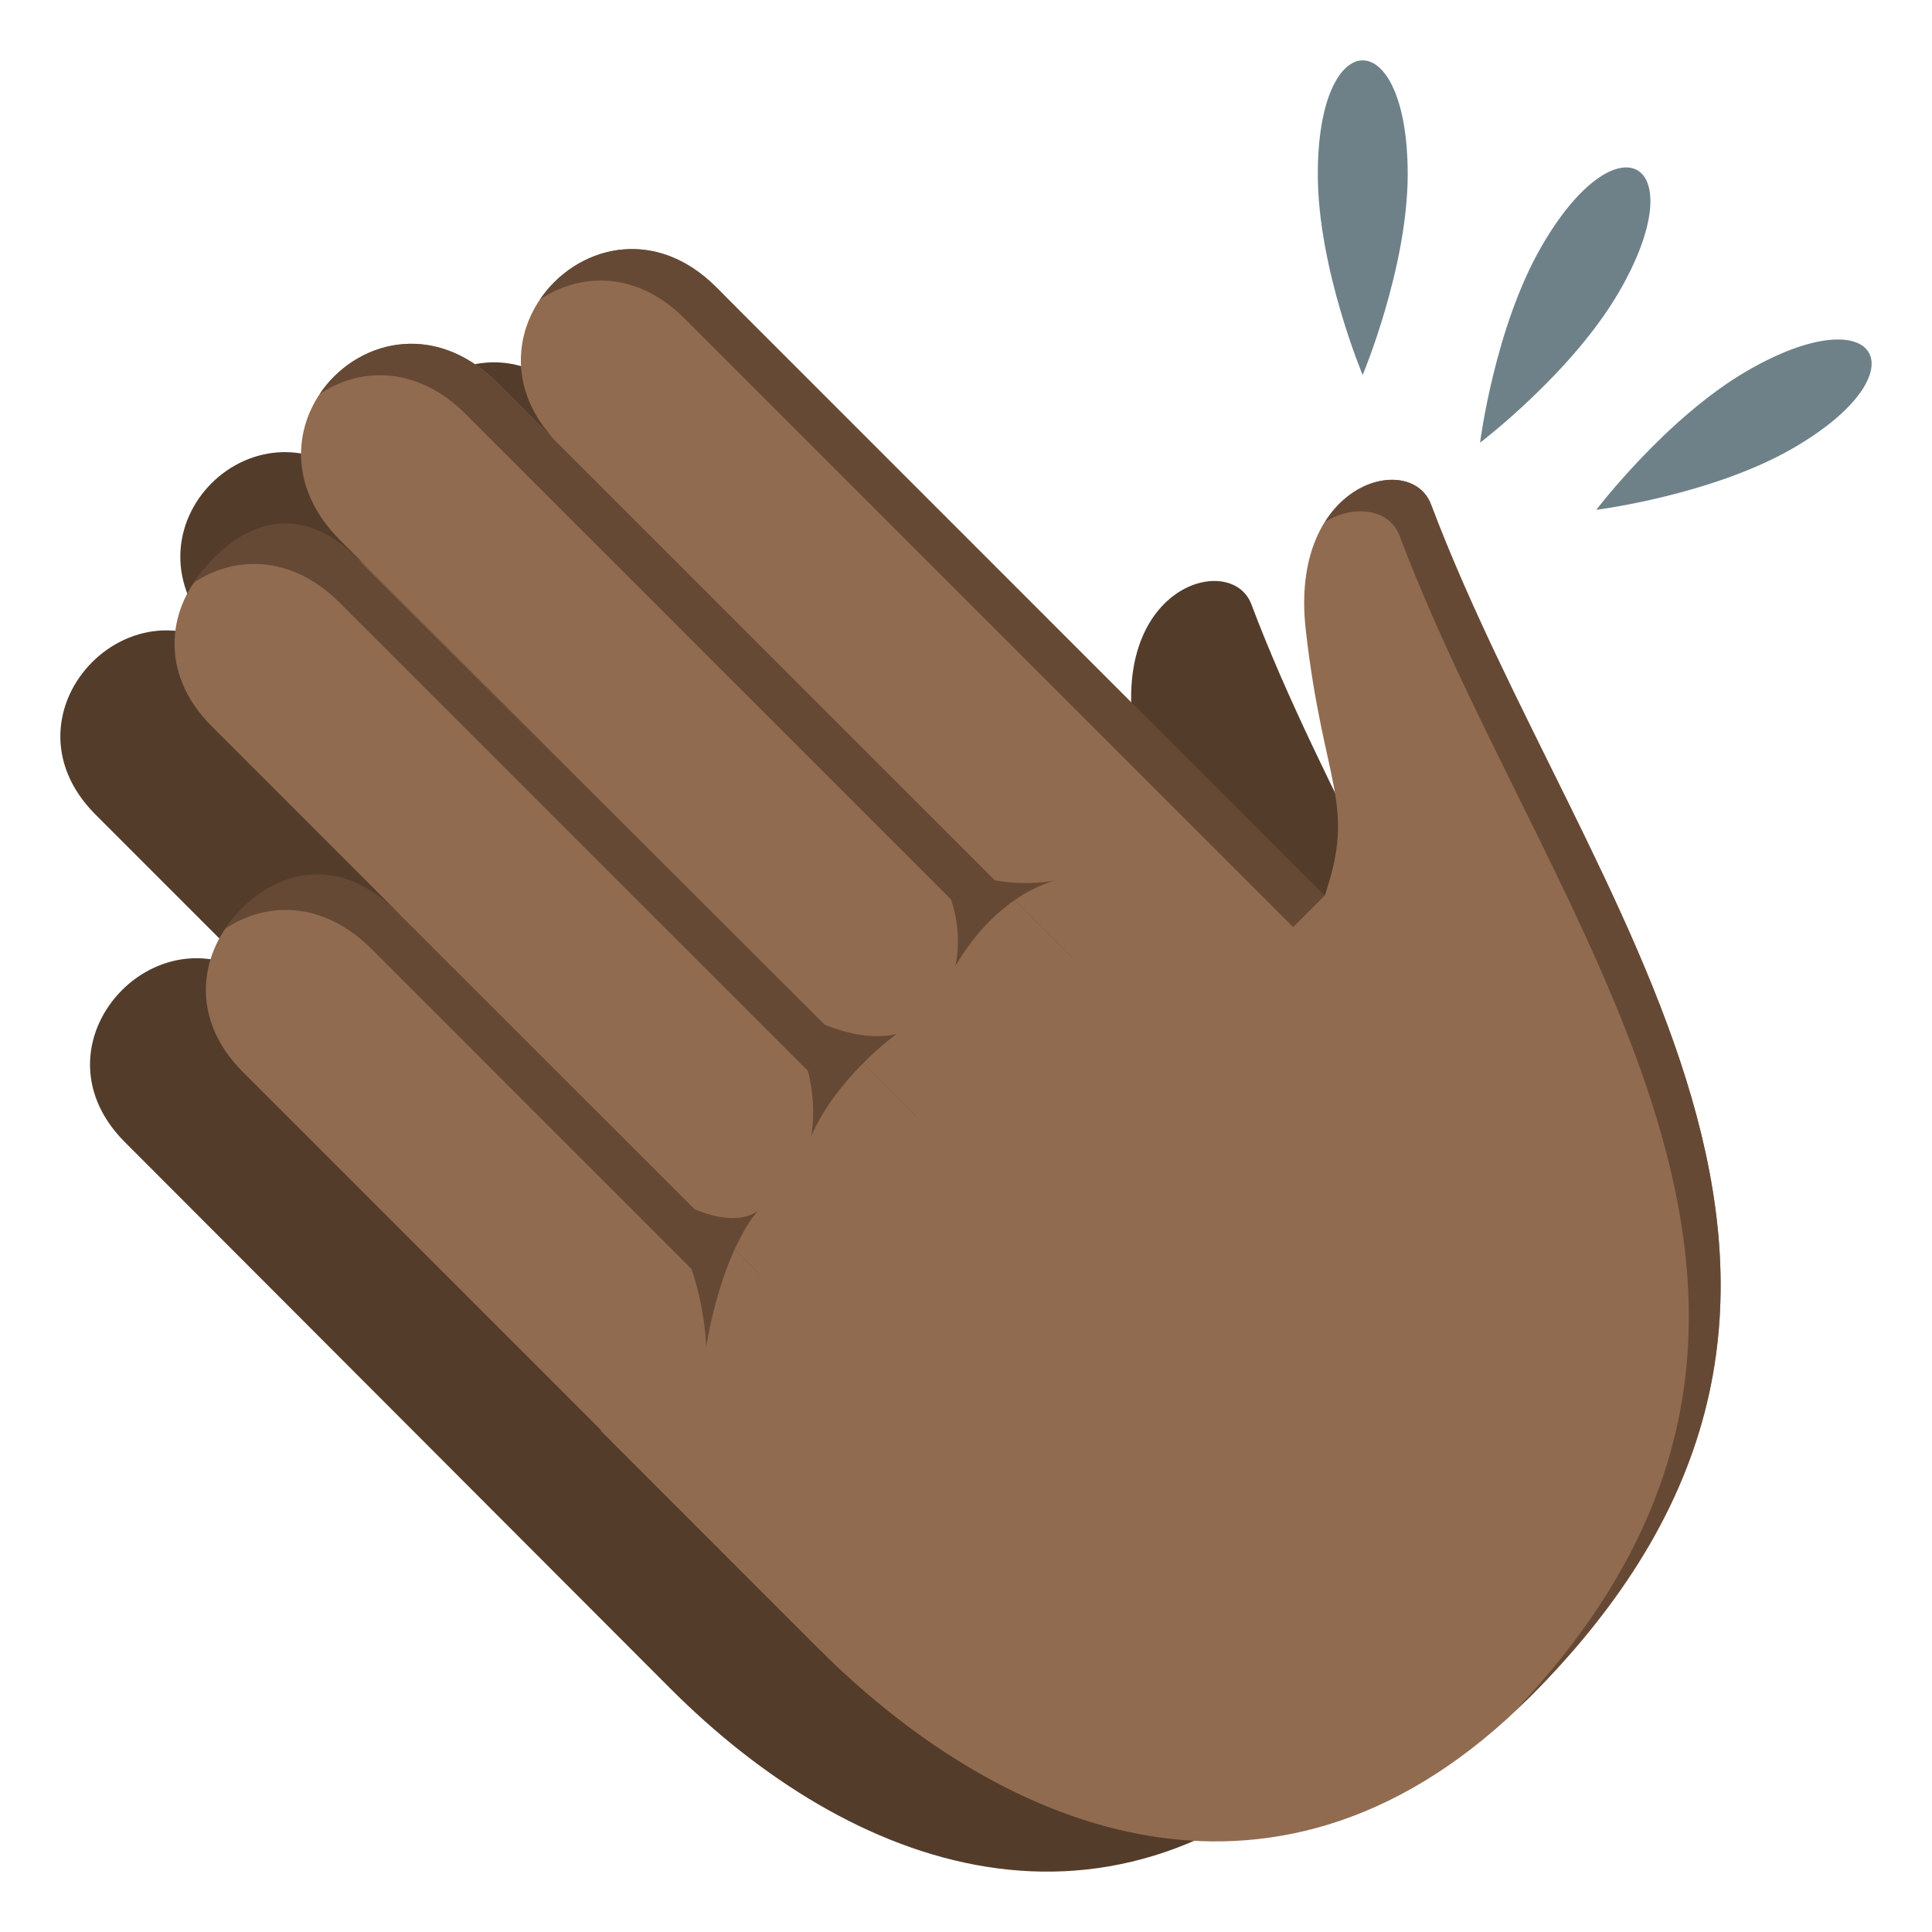 <?xml version="1.0" encoding="utf-8"?>
<!-- Generator: Adobe Illustrator 15.0.0, SVG Export Plug-In . SVG Version: 6.00 Build 0)  -->
<!DOCTYPE svg PUBLIC "-//W3C//DTD SVG 1.1//EN" "http://www.w3.org/Graphics/SVG/1.1/DTD/svg11.dtd">
<svg version="1.1" id="Layer_1" xmlns="http://www.w3.org/2000/svg" xmlns:xlink="http://www.w3.org/1999/xlink" x="0px" y="0px"
	 width="64px" height="64px" viewBox="0 0 64 64" enable-background="new 0 0 64 64" xml:space="preserve">
<path fill="#6E8189" d="M51.066,8.161c-1.555,2.688-2.037,6.504-2.037,6.504s3.063-2.326,4.615-5.016
	C56.158,5.296,53.578,3.806,51.066,8.161z"/>
<path fill="#6E8189" d="M43.654,5.771c-0.002,3.104,1.486,6.652,1.486,6.652s1.49-3.549,1.492-6.652
	C46.633,0.743,43.652,0.743,43.654,5.771z"/>
<path fill="#6E8189" d="M57.896,12.274c-2.689,1.551-5.016,4.615-5.016,4.615s3.816-0.484,6.504-2.035
	C63.74,12.341,62.25,9.759,57.896,12.274z"/>
<path fill="#543C2B" d="M41.453,20.017c-0.637-1.689-4.455-0.703-3.934,3.934c0.557,4.939,1.596,5.424,0.596,8.355l-19.11-19.109
	c-3.49-3.492-8.426,1.443-4.939,4.936l-1.93-1.93c-3.549-3.549-8.486,1.389-4.938,4.939l0.906,0.908
	c-3.443-3.445-8.383,1.494-4.936,4.938l5.908,5.91c-3.422-3.422-8.361,1.516-4.938,4.938l18.082,18.113
	c5.916,5.914,14.565,9.287,22.321,1.533C57.471,44.554,46.209,32.64,41.453,20.017z"/>
<path fill="#916B50" d="M43.254,20.856c0.59,5.211,1.684,5.721,0.629,8.814l-3.379-2.873l-20.6,20.602l7.213,7.215
	c6.241,6.24,15.366,9.799,23.547,1.617l0,0l0,0c13.639-13.639,1.76-26.207-3.26-39.525C46.732,14.925,42.705,15.964,43.254,20.856z"
	/>
<path fill="#664935" d="M43.896,17.284c1.004-0.6,2.137-0.406,2.467,0.465c4.934,13.096,16.488,25.467,3.902,38.846
	c0.135-0.127,0.27-0.232,0.4-0.365c13.637-13.637,1.758-26.205-3.262-39.523C46.949,15.503,44.965,15.591,43.896,17.284z"/>
<path fill="#916B50" d="M18.513,14.722l19.118,19.117l4.947-4.947L23.724,9.513C20.039,5.827,14.83,11.036,18.513,14.722z"/>
<path fill="#664935" d="M17.884,9.925c1.322-0.893,3.199-0.967,4.795,0.627L42.838,30.71l1.041-1.041L23.722,9.509
	C21.63,7.419,19.052,8.192,17.884,9.925z"/>
<path fill="#916B50" d="M11.265,17.894l22.198,22.197l5.211-5.211L16.476,12.683C12.73,8.938,7.521,14.147,11.265,17.894z"/>
<path fill="#664935" d="M10.591,13.05c1.324-0.889,3.221-0.949,4.838,0.672l16.992,16.99l1.042-1.041l-16.991-16.99
	C14.347,10.556,11.757,11.313,10.591,13.05z"/>
<path fill="#916B50" d="M7.015,24.06l20.197,20.199l5.209-5.211L12.222,18.851C8.589,15.218,3.38,20.427,7.015,24.06z"/>
<path fill="#916B50" d="M8.041,35.505l16.043,16.047l5.211-5.209L13.25,30.296C9.638,26.685,4.429,31.894,8.041,35.505z"/>
<path fill="#664935" d="M6.421,19.302c1.326-0.889,3.221-0.949,4.84,0.672l15.951,15.949l1.041-1.043L11.96,18.624
	C9.748,16.257,7.589,17.567,6.421,19.302z"/>
<path fill="#664935" d="M7.464,30.765c1.324-0.891,3.219-0.951,4.84,0.67l10.738,10.74l1.041-1.041L13.115,30.175
	C10.988,28.05,8.63,29.028,7.464,30.765z"/>
<path fill="#664935" d="M25.126,40.091c0,0-1.137,1.137-1.734,4.516c0,0-0.033-3.443-2.465-5.871
	C23.99,41.228,25.126,40.091,25.126,40.091z"/>
<path fill="#664935" d="M29.705,34.249c0,0-1.988,1.424-2.842,3.41c0,0,0.568-2.271-1.418-4.832
	C28,34.817,29.705,34.249,29.705,34.249z"/>
<path fill="#664935" d="M35.025,29.151c0,0-1.918,0.354-3.385,2.865c0,0,0.637-2.203-1.445-4.287
	C32.277,29.813,35.025,29.151,35.025,29.151z"/>
</svg>
